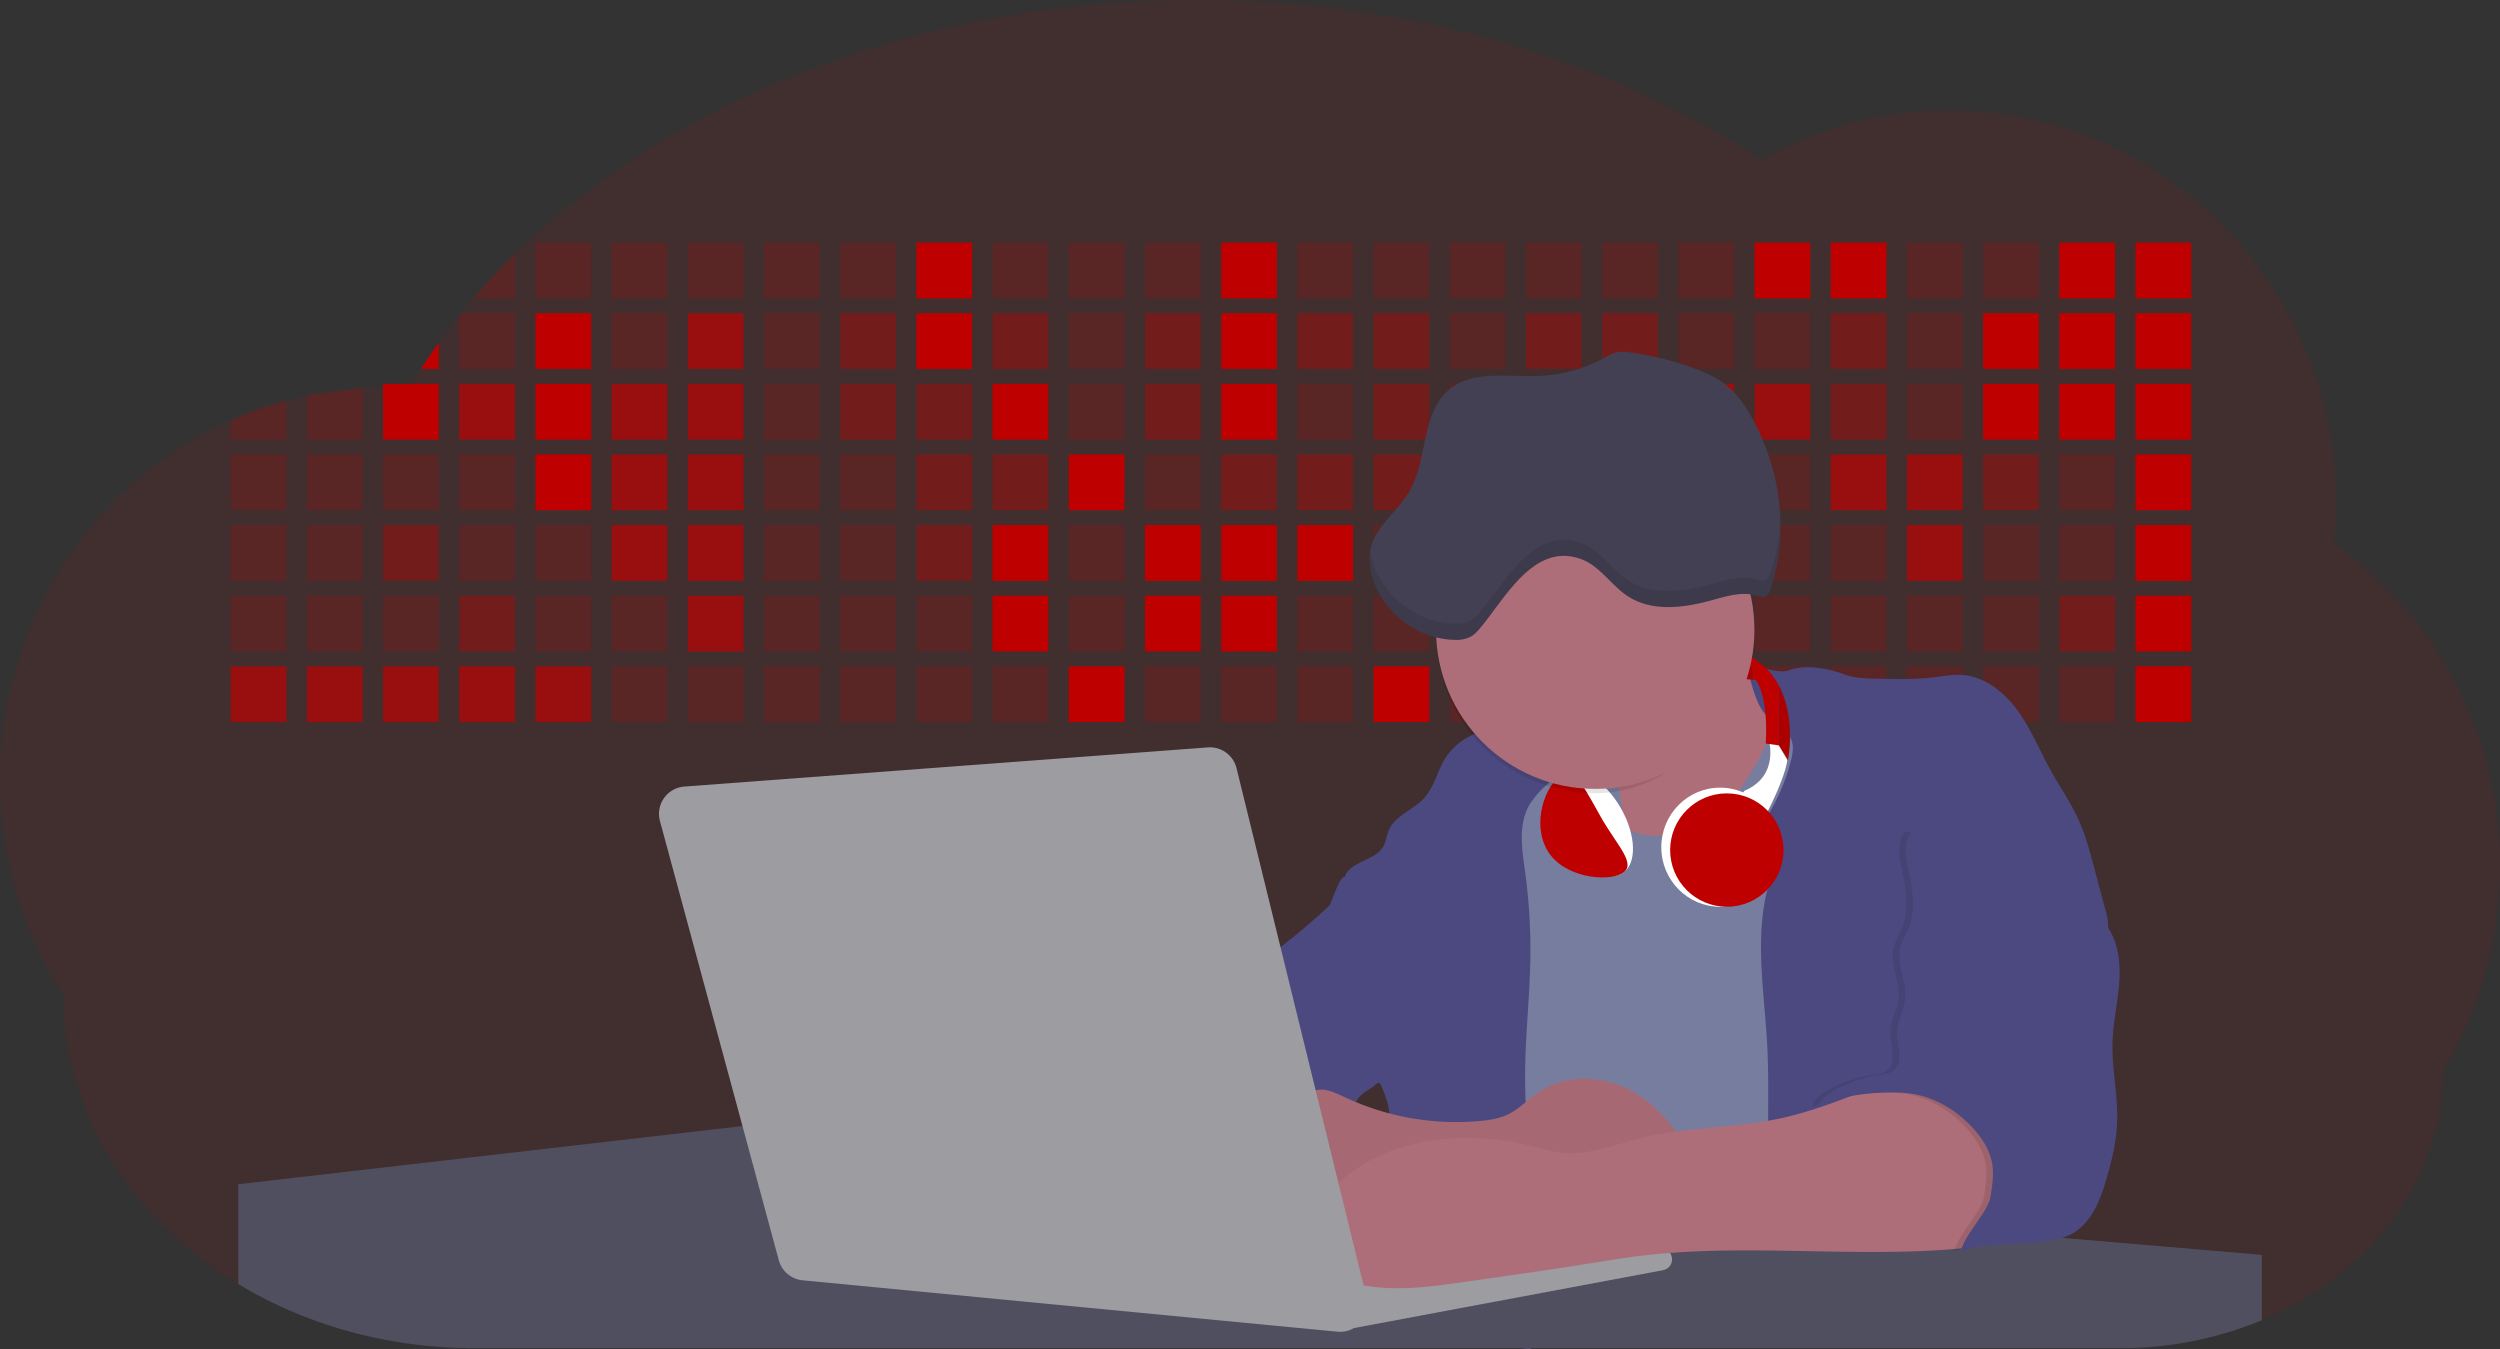 <svg id="aa7bae02-e79e-4d6b-a496-aba15f39787c" data-name="Layer 1" xmlns="http://www.w3.org/2000/svg" width="1144" height="617.32" viewBox="0 0 1144 617.32"><rect x="0" y="0" width="1144" height="617.32" fill="#333333" stroke="none"/><title>developer activity</title><path d="M1172,537.57a181.92,181.92,0,0,1-6.85,49.6,180.06,180.06,0,0,1-19.27,44.28c0,50.1-33.82,93.4-82.91,114a167.3,167.3,0,0,1-64.73,12.8H245.17c-40.25,0-77.55-10.86-108.14-29.36A185.76,185.76,0,0,1,112.2,711c-34-29.22-55.08-69.6-55.08-114.2A180.5,180.5,0,0,1,28,498.08c0-73.36,43.39-136.44,105.55-164.29a174.52,174.52,0,0,1,25.51-9.12q4.63-1.26,9.36-2.26a175.39,175.39,0,0,1,25.51-3.5q4.65-.29,9.35-.33H205c3.46,0,6.89.12,10.3.32l1.12-1.9q2.06-3.44,4.22-6.81,3.9-6.14,8.18-12.1,4.48-6.29,9.35-12.38l.83-1q2.76-3.44,5.64-6.8,9-10.49,19-20.35c72.11-70.68,185.08-116.18,312.08-116.18,98.82,0,189.15,27.55,258.34,73.07A174.18,174.18,0,0,1,920,191.86c97.74,0,177,80.37,177,179.51a184.9,184.9,0,0,1-1,18.78A180,180,0,0,1,1172,537.57Z" transform="translate(-28 -141.34)" fill="#bf0000" opacity="0.1"/><path d="M263.66,257.52v20.35h-19Q253.59,267.39,263.66,257.52Z" transform="translate(-28 -141.34)" fill="#bf0000" opacity="0.2"/><rect x="245.02" y="111.02" width="25.51" height="25.51" fill="#bf0000" opacity="0.2"/><rect x="279.88" y="111.02" width="25.51" height="25.51" fill="#bf0000" opacity="0.2"/><rect x="314.75" y="111.02" width="25.51" height="25.51" fill="#bf0000" opacity="0.2"/><rect x="349.61" y="111.02" width="25.51" height="25.51" fill="#bf0000" opacity="0.2"/><rect x="384.48" y="111.02" width="25.51" height="25.51" fill="#bf0000" opacity="0.2"/><rect x="419.35" y="111.02" width="25.51" height="25.51" fill="#bf0000"/><rect x="454.21" y="111.02" width="25.51" height="25.51" fill="#bf0000" opacity="0.2"/><rect x="489.08" y="111.02" width="25.51" height="25.51" fill="#bf0000" opacity="0.2"/><rect x="523.94" y="111.02" width="25.51" height="25.51" fill="#bf0000" opacity="0.2"/><rect x="558.81" y="111.02" width="25.51" height="25.51" fill="#bf0000"/><rect x="593.68" y="111.02" width="25.51" height="25.51" fill="#bf0000" opacity="0.2"/><rect x="628.54" y="111.02" width="25.51" height="25.51" fill="#bf0000" opacity="0.2"/><rect x="663.41" y="111.02" width="25.51" height="25.51" fill="#bf0000" opacity="0.2"/><rect x="698.28" y="111.02" width="25.51" height="25.51" fill="#bf0000" opacity="0.2"/><rect x="733.14" y="111.02" width="25.51" height="25.51" fill="#bf0000" opacity="0.2"/><rect x="768.01" y="111.02" width="25.51" height="25.51" fill="#bf0000" opacity="0.2"/><rect x="802.87" y="111.02" width="25.51" height="25.51" fill="#bf0000"/><rect x="837.74" y="111.02" width="25.51" height="25.51" fill="#bf0000"/><rect x="872.61" y="111.02" width="25.51" height="25.51" fill="#bf0000" opacity="0.2"/><rect x="907.47" y="111.02" width="25.51" height="25.51" fill="#bf0000" opacity="0.2"/><rect x="942.34" y="111.02" width="25.51" height="25.51" fill="#bf0000"/><rect x="977.2" y="111.02" width="25.51" height="25.51" fill="#bf0000"/><path d="M228.8,298.08v12.1h-8.18Q224.52,304,228.8,298.08Z" transform="translate(-28 -141.34)" fill="#bf0000"/><rect x="210.15" y="143.33" width="25.51" height="25.51" fill="#bf0000" opacity="0.2"/><rect x="245.02" y="143.33" width="25.51" height="25.51" fill="#bf0000"/><rect x="279.88" y="143.33" width="25.51" height="25.51" fill="#bf0000" opacity="0.2"/><rect x="314.75" y="143.33" width="25.51" height="25.51" fill="#bf0000" opacity="0.7"/><rect x="349.61" y="143.33" width="25.51" height="25.51" fill="#bf0000" opacity="0.2"/><rect x="384.48" y="143.33" width="25.51" height="25.51" fill="#bf0000" opacity="0.4"/><rect x="419.35" y="143.33" width="25.51" height="25.51" fill="#bf0000"/><rect x="454.21" y="143.33" width="25.51" height="25.51" fill="#bf0000" opacity="0.4"/><rect x="489.08" y="143.33" width="25.51" height="25.51" fill="#bf0000" opacity="0.2"/><rect x="523.94" y="143.33" width="25.51" height="25.51" fill="#bf0000" opacity="0.4"/><rect x="558.81" y="143.33" width="25.51" height="25.51" fill="#bf0000"/><rect x="593.68" y="143.33" width="25.51" height="25.51" fill="#bf0000" opacity="0.4"/><rect x="628.54" y="143.33" width="25.51" height="25.51" fill="#bf0000" opacity="0.4"/><rect x="663.41" y="143.33" width="25.51" height="25.51" fill="#bf0000" opacity="0.2"/><rect x="698.28" y="143.33" width="25.51" height="25.51" fill="#bf0000" opacity="0.4"/><rect x="733.14" y="143.33" width="25.51" height="25.51" fill="#bf0000" opacity="0.4"/><rect x="768.01" y="143.33" width="25.51" height="25.51" fill="#bf0000" opacity="0.2"/><rect x="802.87" y="143.33" width="25.51" height="25.51" fill="#bf0000" opacity="0.2"/><rect x="837.74" y="143.33" width="25.51" height="25.51" fill="#bf0000" opacity="0.4"/><rect x="872.61" y="143.33" width="25.51" height="25.51" fill="#bf0000" opacity="0.2"/><rect x="907.47" y="143.33" width="25.51" height="25.51" fill="#bf0000"/><rect x="942.34" y="143.33" width="25.51" height="25.51" fill="#bf0000"/><rect x="977.2" y="143.33" width="25.51" height="25.51" fill="#bf0000"/><path d="M159.06,324.67V342.5H133.55v-8.71A174.52,174.52,0,0,1,159.06,324.67Z" transform="translate(-28 -141.34)" fill="#bf0000" opacity="0.2"/><polygon points="165.93 177.57 165.93 201.16 140.42 201.16 140.42 181.07 165.93 177.57" fill="#bf0000" opacity="0.2"/><rect x="175.28" y="175.65" width="25.51" height="25.51" fill="#bf0000"/><rect x="210.15" y="175.65" width="25.51" height="25.51" fill="#bf0000" opacity="0.7"/><rect x="245.02" y="175.65" width="25.51" height="25.51" fill="#bf0000"/><rect x="279.88" y="175.65" width="25.51" height="25.51" fill="#bf0000" opacity="0.7"/><rect x="314.75" y="175.65" width="25.51" height="25.51" fill="#bf0000" opacity="0.7"/><rect x="349.61" y="175.65" width="25.51" height="25.51" fill="#bf0000" opacity="0.2"/><rect x="384.48" y="175.65" width="25.51" height="25.51" fill="#bf0000" opacity="0.4"/><rect x="419.35" y="175.65" width="25.51" height="25.51" fill="#bf0000" opacity="0.4"/><rect x="454.21" y="175.65" width="25.51" height="25.51" fill="#bf0000"/><rect x="489.08" y="175.65" width="25.51" height="25.51" fill="#bf0000" opacity="0.2"/><rect x="523.94" y="175.65" width="25.51" height="25.51" fill="#bf0000" opacity="0.4"/><rect x="558.81" y="175.65" width="25.51" height="25.51" fill="#bf0000"/><rect x="593.68" y="175.65" width="25.51" height="25.51" fill="#bf0000" opacity="0.2"/><rect x="628.54" y="175.65" width="25.51" height="25.51" fill="#bf0000" opacity="0.4"/><rect x="663.41" y="175.65" width="25.51" height="25.51" fill="#bf0000" opacity="0.2"/><rect x="698.28" y="175.65" width="25.51" height="25.51" fill="#bf0000"/><rect x="733.14" y="175.65" width="25.51" height="25.51" fill="#bf0000" opacity="0.2"/><rect x="768.01" y="175.65" width="25.51" height="25.51" fill="#bf0000" opacity="0.7"/><rect x="802.87" y="175.65" width="25.51" height="25.51" fill="#bf0000" opacity="0.7"/><rect x="837.74" y="175.65" width="25.51" height="25.51" fill="#bf0000" opacity="0.4"/><rect x="872.61" y="175.65" width="25.51" height="25.51" fill="#bf0000" opacity="0.2"/><rect x="907.47" y="175.65" width="25.51" height="25.51" fill="#bf0000"/><rect x="942.34" y="175.65" width="25.51" height="25.51" fill="#bf0000"/><rect x="977.2" y="175.65" width="25.51" height="25.51" fill="#bf0000"/><rect x="105.55" y="207.96" width="25.51" height="25.51" fill="#bf0000" opacity="0.2"/><rect x="140.42" y="207.96" width="25.51" height="25.51" fill="#bf0000" opacity="0.2"/><rect x="175.28" y="207.96" width="25.51" height="25.51" fill="#bf0000" opacity="0.2"/><rect x="210.15" y="207.96" width="25.51" height="25.51" fill="#bf0000" opacity="0.2"/><rect x="245.02" y="207.96" width="25.51" height="25.51" fill="#bf0000"/><rect x="279.88" y="207.96" width="25.51" height="25.51" fill="#bf0000" opacity="0.7"/><rect x="314.75" y="207.96" width="25.51" height="25.51" fill="#bf0000" opacity="0.7"/><rect x="349.61" y="207.96" width="25.51" height="25.51" fill="#bf0000" opacity="0.2"/><rect x="384.48" y="207.96" width="25.51" height="25.51" fill="#bf0000" opacity="0.2"/><rect x="419.35" y="207.96" width="25.51" height="25.51" fill="#bf0000" opacity="0.4"/><rect x="454.21" y="207.96" width="25.51" height="25.51" fill="#bf0000" opacity="0.4"/><rect x="489.08" y="207.96" width="25.51" height="25.51" fill="#bf0000"/><rect x="523.94" y="207.96" width="25.51" height="25.51" fill="#bf0000" opacity="0.2"/><rect x="558.81" y="207.96" width="25.51" height="25.51" fill="#bf0000" opacity="0.4"/><rect x="593.68" y="207.96" width="25.51" height="25.51" fill="#bf0000" opacity="0.4"/><rect x="628.54" y="207.96" width="25.51" height="25.51" fill="#bf0000" opacity="0.4"/><rect x="663.41" y="207.96" width="25.51" height="25.51" fill="#bf0000" opacity="0.4"/><rect x="698.28" y="207.96" width="25.51" height="25.51" fill="#bf0000" opacity="0.2"/><rect x="733.14" y="207.96" width="25.51" height="25.51" fill="#bf0000" opacity="0.2"/><rect x="768.01" y="207.96" width="25.51" height="25.51" fill="#bf0000" opacity="0.2"/><rect x="802.87" y="207.96" width="25.51" height="25.51" fill="#bf0000" opacity="0.2"/><rect x="837.74" y="207.96" width="25.51" height="25.51" fill="#bf0000" opacity="0.7"/><rect x="872.61" y="207.96" width="25.51" height="25.51" fill="#bf0000" opacity="0.7"/><rect x="907.47" y="207.96" width="25.51" height="25.51" fill="#bf0000" opacity="0.4"/><rect x="942.34" y="207.96" width="25.51" height="25.51" fill="#bf0000" opacity="0.2"/><rect x="977.2" y="207.96" width="25.51" height="25.51" fill="#bf0000"/><rect x="105.55" y="240.28" width="25.51" height="25.51" fill="#bf0000" opacity="0.2"/><rect x="140.42" y="240.28" width="25.51" height="25.51" fill="#bf0000" opacity="0.2"/><rect x="175.28" y="240.28" width="25.51" height="25.51" fill="#bf0000" opacity="0.4"/><rect x="210.15" y="240.28" width="25.51" height="25.51" fill="#bf0000" opacity="0.2"/><rect x="245.02" y="240.28" width="25.51" height="25.51" fill="#bf0000" opacity="0.2"/><rect x="279.88" y="240.28" width="25.51" height="25.51" fill="#bf0000" opacity="0.7"/><rect x="314.75" y="240.28" width="25.51" height="25.51" fill="#bf0000" opacity="0.7"/><rect x="349.61" y="240.28" width="25.51" height="25.51" fill="#bf0000" opacity="0.2"/><rect x="384.48" y="240.28" width="25.51" height="25.51" fill="#bf0000" opacity="0.2"/><rect x="419.35" y="240.28" width="25.51" height="25.51" fill="#bf0000" opacity="0.4"/><rect x="454.21" y="240.28" width="25.51" height="25.51" fill="#bf0000"/><rect x="489.08" y="240.28" width="25.51" height="25.51" fill="#bf0000" opacity="0.2"/><rect x="523.94" y="240.28" width="25.51" height="25.51" fill="#bf0000"/><rect x="558.81" y="240.28" width="25.51" height="25.51" fill="#bf0000"/><rect x="593.68" y="240.28" width="25.51" height="25.51" fill="#bf0000"/><rect x="628.54" y="240.28" width="25.51" height="25.51" fill="#bf0000" opacity="0.2"/><rect x="663.41" y="240.28" width="25.51" height="25.51" fill="#bf0000"/><rect x="698.28" y="240.28" width="25.51" height="25.51" fill="#bf0000" opacity="0.2"/><rect x="733.14" y="240.28" width="25.51" height="25.51" fill="#bf0000" opacity="0.2"/><rect x="768.01" y="240.28" width="25.51" height="25.51" fill="#bf0000" opacity="0.2"/><rect x="802.87" y="240.28" width="25.51" height="25.51" fill="#bf0000" opacity="0.2"/><rect x="837.74" y="240.28" width="25.51" height="25.51" fill="#bf0000" opacity="0.2"/><rect x="872.61" y="240.28" width="25.51" height="25.51" fill="#bf0000" opacity="0.7"/><rect x="907.47" y="240.28" width="25.51" height="25.51" fill="#bf0000" opacity="0.2"/><rect x="942.34" y="240.28" width="25.51" height="25.51" fill="#bf0000" opacity="0.2"/><rect x="977.2" y="240.28" width="25.51" height="25.51" fill="#bf0000"/><rect x="105.55" y="272.59" width="25.51" height="25.51" fill="#bf0000" opacity="0.2"/><rect x="140.42" y="272.59" width="25.51" height="25.51" fill="#bf0000" opacity="0.2"/><rect x="175.28" y="272.59" width="25.51" height="25.51" fill="#bf0000" opacity="0.2"/><rect x="210.15" y="272.59" width="25.51" height="25.51" fill="#bf0000" opacity="0.4"/><rect x="245.02" y="272.59" width="25.51" height="25.51" fill="#bf0000" opacity="0.2"/><rect x="279.88" y="272.59" width="25.51" height="25.51" fill="#bf0000" opacity="0.2"/><rect x="314.75" y="272.59" width="25.51" height="25.51" fill="#bf0000" opacity="0.7"/><rect x="349.61" y="272.59" width="25.51" height="25.51" fill="#bf0000" opacity="0.2"/><rect x="384.48" y="272.59" width="25.51" height="25.51" fill="#bf0000" opacity="0.2"/><rect x="419.35" y="272.59" width="25.51" height="25.51" fill="#bf0000" opacity="0.2"/><rect x="454.21" y="272.59" width="25.51" height="25.51" fill="#bf0000"/><rect x="489.08" y="272.59" width="25.51" height="25.51" fill="#bf0000" opacity="0.2"/><rect x="523.94" y="272.59" width="25.51" height="25.51" fill="#bf0000"/><rect x="558.81" y="272.59" width="25.51" height="25.51" fill="#bf0000"/><rect x="593.68" y="272.59" width="25.51" height="25.51" fill="#bf0000" opacity="0.2"/><rect x="628.54" y="272.59" width="25.51" height="25.51" fill="#bf0000" opacity="0.2"/><rect x="663.41" y="272.59" width="25.51" height="25.51" fill="#bf0000" opacity="0.2"/><rect x="698.28" y="272.59" width="25.51" height="25.51" fill="#bf0000" opacity="0.2"/><rect x="733.14" y="272.59" width="25.51" height="25.51" fill="#bf0000" opacity="0.2"/><rect x="768.01" y="272.59" width="25.51" height="25.51" fill="#bf0000" opacity="0.2"/><rect x="802.87" y="272.59" width="25.51" height="25.51" fill="#bf0000" opacity="0.2"/><rect x="837.74" y="272.59" width="25.51" height="25.51" fill="#bf0000" opacity="0.2"/><rect x="872.61" y="272.59" width="25.51" height="25.51" fill="#bf0000" opacity="0.2"/><rect x="907.47" y="272.59" width="25.51" height="25.51" fill="#bf0000" opacity="0.2"/><rect x="942.34" y="272.59" width="25.51" height="25.51" fill="#bf0000" opacity="0.4"/><rect x="977.2" y="272.59" width="25.51" height="25.51" fill="#bf0000"/><rect x="105.55" y="304.91" width="25.51" height="25.51" fill="#bf0000" opacity="0.7"/><rect x="140.42" y="304.91" width="25.51" height="25.51" fill="#bf0000" opacity="0.7"/><rect x="175.28" y="304.91" width="25.51" height="25.51" fill="#bf0000" opacity="0.7"/><rect x="210.15" y="304.91" width="25.51" height="25.51" fill="#bf0000" opacity="0.7"/><rect x="245.02" y="304.91" width="25.51" height="25.51" fill="#bf0000" opacity="0.7"/><rect x="279.88" y="304.91" width="25.51" height="25.51" fill="#bf0000" opacity="0.2"/><rect x="314.75" y="304.91" width="25.51" height="25.51" fill="#bf0000" opacity="0.2"/><rect x="349.61" y="304.91" width="25.51" height="25.51" fill="#bf0000" opacity="0.2"/><rect x="384.48" y="304.91" width="25.51" height="25.51" fill="#bf0000" opacity="0.2"/><rect x="419.35" y="304.91" width="25.51" height="25.51" fill="#bf0000" opacity="0.2"/><rect x="454.21" y="304.91" width="25.51" height="25.51" fill="#bf0000" opacity="0.2"/><rect x="489.08" y="304.91" width="25.51" height="25.51" fill="#bf0000"/><rect x="523.94" y="304.91" width="25.51" height="25.51" fill="#bf0000" opacity="0.2"/><rect x="558.81" y="304.91" width="25.51" height="25.51" fill="#bf0000" opacity="0.2"/><rect x="593.68" y="304.91" width="25.51" height="25.51" fill="#bf0000" opacity="0.2"/><rect x="628.54" y="304.91" width="25.51" height="25.51" fill="#bf0000"/><rect x="663.41" y="304.91" width="25.51" height="25.51" fill="#bf0000" opacity="0.2"/><rect x="698.28" y="304.91" width="25.51" height="25.51" fill="#bf0000" opacity="0.2"/><rect x="733.14" y="304.91" width="25.51" height="25.51" fill="#bf0000" opacity="0.2"/><rect x="768.01" y="304.91" width="25.51" height="25.51" fill="#bf0000" opacity="0.2"/><rect x="802.87" y="304.91" width="25.51" height="25.51" fill="#bf0000" opacity="0.2"/><rect x="837.74" y="304.91" width="25.51" height="25.51" fill="#bf0000" opacity="0.2"/><rect x="872.61" y="304.91" width="25.51" height="25.51" fill="#bf0000" opacity="0.2"/><rect x="907.47" y="304.91" width="25.51" height="25.51" fill="#bf0000" opacity="0.2"/><rect x="942.34" y="304.91" width="25.51" height="25.51" fill="#bf0000" opacity="0.2"/><rect x="977.2" y="304.91" width="25.51" height="25.51" fill="#bf0000"/><circle cx="734.52" cy="363.89" r="34.87" fill="#767d9f"/><path d="M760.71,460.87q5.22,22.78,8.86,45.9c.73,4.58,1.38,9.41-.28,13.74-1.39,3.61-4.22,6.43-6.44,9.59s-3.9,7.21-2.55,10.83,5.29,5.6,9.05,6.62c10.76,2.9,22.23.79,32.94-2.35a53.29,53.29,0,0,0,13.81-5.72c4.54-2.88,8.26-6.88,11.68-11,15.61-18.93,25.83-41.65,35.45-64.23a39.12,39.12,0,0,1-33.11-13.34c-3.94-4.63-6.83-11.08-4.61-16.74-6.51,3.57-14.24,3.81-21.25,6.25a75.49,75.49,0,0,0-12.5,6.15q-7.18,4.15-14.28,8.46C772.07,458.29,767,461.19,760.71,460.87Z" transform="translate(-28 -141.34)" fill="#ae6e79"/><path d="M833.64,487.05c-6.11,11.89-14.06,23.32-25.41,30.4s-26.63,9-38,2c-5.6-3.42-9.84-8.62-14.73-13s-11-8.13-17.57-7.56c-7.24.63-12.91,6.28-17.76,11.69-7.36,8.22-14.47,16.79-19.68,26.52-10,18.7-12.37,40.56-11.93,61.76s3.51,42.29,3.58,63.49c.1,26.08-4.32,51.95-8.79,77.64,41.1-5.06,82.25,6,123.44,10.19,26.36,2.71,52.92,2.65,79.42,2.58,4.66,0,9.62-.12,13.5-2.7a18.2,18.2,0,0,0,5.59-6.64c3.66-6.75,5.13-14.45,6.15-22.06,2.59-19.22,2.67-38.68,2.74-58.08.18-47,.35-94.17-5.62-140.8-1.47-11.47-3.35-23-7.75-33.73s-11.58-20.6-21.62-26.35c-6.45-3.7-21.4-10.14-29-6.41C841.67,460.15,837.73,479.09,833.64,487.05Z" transform="translate(-28 -141.34)" fill="#767d9f"/><path d="M836.68,619.77c-1.55-29-7.86-59.95,5.57-85.69,3.3-6.32-8.54-14.21-4.88-20.33a92.08,92.08,0,0,0,10.06-23.93c.76-2.89,1.37-5.95.65-8.85-1.33-5.29-6.56-8.44-11-11.66-4.9-3.56-7.42-14.41-9-20.28s12.57,1.2,18.26-.89c7.9-2.89,17.94-1.07,25.82,1.86,4.4,1.62,9.18,1.76,13.87,1.88,9.11.24,18.25.47,27.29-.65,4.06-.51,8.13-1.28,12.21-1.05,10.41.59,19.46,7.71,25.62,16.13s10.08,18.23,15.13,27.35c4.21,7.6,9.23,14.78,12.82,22.69,3.18,7,5.19,14.52,7.18,22l5.13,19.19a25.58,25.58,0,0,1,1.26,8.51c-.26,3.07-1.62,5.93-3,8.66A164.12,164.12,0,0,1,971,603.2c-10.79,13.23-23.89,25.16-30.3,41-2.5,6.17-3.89,12.73-5.16,19.27a707.94,707.94,0,0,0-10.9,79.15,174.2,174.2,0,0,0-36.52-12.21,177.61,177.61,0,0,0-19-3c-5.59-.58-12.8.52-18.12-1-8.9-2.53-9.88-17.58-11.23-25.46-2.16-12.55-2.59-25.32-2.67-38C837,648.53,837.45,634.14,836.68,619.77Z" transform="translate(-28 -141.34)" fill="#4c4981"/><path d="M641.23,565.54c4.21,24,8.85,48.07,18,70.62-.23.22-.46.42-.69.62-.81.69-1.65,1.34-2.53,2-2.05,1.44-4.3,2.66-6,4.54a8,8,0,0,0-1.5,2.45,5.48,5.48,0,0,0,0,4.47c-4.77,2.11-10.31,1.46-15.66,1.26-4.61-.17-9.08,0-12.78,2.53-5.14,3.54-6.69,10.34-7.52,16.52q-.46,3.38-.79,6.77-.32,3.15-.52,6.32a188.61,188.61,0,0,0-.19,21q.08,1.92.21,3.84c-16.34-.39-31.23-8.91-45.32-17.19-3.22-1.89-6.54-3.88-8.63-7A15.8,15.8,0,0,1,555,674c0-.51.09-1,.16-1.52a41.58,41.58,0,0,1,2.29-8.68,107.2,107.2,0,0,1,19.19-32.65c3.58-4.18,7.61-8.27,9.28-13.52.73-2.29,1-4.72,1.74-7,3.32-9.88,15.3-14.55,19.4-24.14,1-2.29,1.46-4.8,2.7-7a17.63,17.63,0,0,1,4.25-4.75c.73-.61,1.49-1.2,2.24-1.79q10.54-8.26,20.31-17.45,1.82-1.71,3.6-3.46A59.48,59.48,0,0,0,641.23,565.54Z" transform="translate(-28 -141.34)" fill="#4c4981"/><path d="M742,494.56c-1.44,1.52-3,2.95-4.53,4.37l-.41.37-1.62,1.5a39,39,0,0,0-7.55,8.79l-.17.28c-5.1,9.13-3.21,20.37-1.79,30.74a261.55,261.55,0,0,1,2.37,39c-.26,18-2.38,35.88-2.42,53.86,0,4.08.09,8.15.27,12.23.29,6.63.79,13.25,1.39,19.87.65,7.26,1.43,14.51,2.16,21.76.58,5.61,1.13,11.21,1.59,16.81.23,2.9.45,5.79.63,8.69.21,3.4.38,6.81.48,10.21h0c.07,2.16.11,4.31.11,6.47,0,1.23,0,2.45,0,3.67q0,3.51-.19,7-.2,4.49-.61,9c-.31,3.27-.86,6.84-3.16,9.14-.14.14-.29.27-.44.4l-3.24-.4a332.72,332.72,0,0,0-67.3-1.2c.49-3.38.94-6.75,1.38-10.14.2-1.6.4-3.21.59-4.82q.33-2.76.63-5.52c.23-2,.44-4,.64-6q.78-7.73,1.37-15.47.87-11.29,1.32-22.62.22-5.41.34-10.83.17-6.72.16-13.45,0-6.54-.11-13.1c0-1.44-.06-2.88-.18-4.31a27.35,27.35,0,0,0-.53-3.83,49.87,49.87,0,0,0-3-8.48c-.22-.52-.43-1-.64-1.55-.12-.27-.23-.55-.34-.82,5.76-5.13,9.86-12,13.8-18.76,6.39-10.89,12.93-22.26,14-34.84s-5.18-26.71-17.2-30.55c-3.27-1-6.73-1.28-10.1-1.87-3.18-.56-9.81-1.83-13.49-4.11q-3,3.08-6,6.05a22.15,22.15,0,0,1,2.17-8.71l1.42.07a2.71,2.71,0,0,1-.16-1c0-1.07.74-2.28,2.32-3.62,4.71-4,12.12-4.89,15.09-10.3,1.24-2.25,1.45-4.93,2.45-7.29,2.87-6.73,11.11-9.21,16.07-14.59s6.2-13,10.21-19a28.62,28.62,0,0,1,12-10c.4-.19.81-.38,1.22-.55,8.3-3.55,18.16-4.36,26.76-4.34,3.34,0,12,.1,16.24,1.79a5.32,5.32,0,0,1,1.85,1.13C752.37,480.61,745.34,491,742,494.56Z" transform="translate(-28 -141.34)" fill="#4c4981"/><path d="M642.72,542.69a60.88,60.88,0,0,1,46.74,4.87c7.2,4,13.66,9.58,17.62,16.78,5.95,10.8,5.69,23.82,5.27,36.15-.21,6.17-.48,12.56-3.2,18.1C706,625,700.06,629.4,694,633a42.24,42.24,0,0,1-12.32,5.33c-6.72,1.46-13.7.22-20.47-1-7.36-1.36-15.26-3-20.37-8.48-3-3.18-4.64-7.31-6.26-11.35q-3.49-8.75-7-17.48c-4.05-10.11-5.42-18.52-.07-28.37,2.43-4.49,5.4-8.69,7.8-13.21C636.51,556.14,640.81,543.28,642.72,542.69Z" transform="translate(-28 -141.34)" fill="#4c4981"/><path d="M1063,715.56v29.9a167.3,167.3,0,0,1-64.73,12.8H728.58c-.14.14-.29.27-.44.4l-3.24-.4H245.17c-40.25,0-77.55-10.86-108.14-29.36V683.25l230.72-26.63.18,0L502.29,668l34.77,3,18.06,1.53,37.38,3.17,19.23,1.63,28,2.38,3.94.33,20.18,1.71L691.23,684l38.5,3.26,64.18,5.45,45.15,3.83,74.14,6.29,14.1,1.19,1.52.13,1.32.11,18.62,1.58,20.44,1.74,2.37.2Z" transform="translate(-28 -141.34)" fill="#504f60"/><polygon points="764 573.12 474.86 523.77 463.65 580.46 596.19 596.33 637 601.44 749.26 579.33 764 573.12" fill="#9c9ca1"/><path d="M642.33,739.94l144.86-27.23a5,5,0,0,1,5.94,4.93h0a5,5,0,0,1-4.09,4.93L647.57,749.06Z" transform="translate(-28 -141.34)" fill="#9c9ca1"/><path d="M705.17,654.31c4.51-.42,9.08-1.13,13.14-3.13,5-2.49,8.89-6.78,13.52-9.94,10.18-7,23.8-7.94,35.47-3.92s21.41,12.63,28.23,22.91c4.53,6.85,7.93,15.59,4.73,23.15a30.51,30.51,0,0,1-4.12,6.44l-8.34,10.9a29,29,0,0,1-5.66,6.09c-3.12,2.27-7,3.2-10.82,3.76-10.15,1.48-20.48.64-30.71,1.32-17.57,1.17-34.73,6.83-52.34,6.64-10.12-.11-20.11-2.15-30-4.19l-43.77-9c-7.62-1.56-16.23-3.84-19.82-10.75-1.61-3.11-1.91-6.71-2.1-10.21-.52-9.64,0-20.36,6.68-27.31,6.28-6.52,16.21-8.58,23.71-13.4,9.18-5.91,12.21-4,21.89.44A120,120,0,0,0,705.17,654.31Z" transform="translate(-28 -141.34)" fill="#ae6e79"/><path d="M705.17,654.31c4.51-.42,9.08-1.13,13.14-3.13,5-2.49,8.89-6.78,13.52-9.94,10.18-7,23.8-7.94,35.47-3.92s21.41,12.63,28.23,22.91c4.53,6.85,7.93,15.59,4.73,23.15a30.51,30.51,0,0,1-4.12,6.44l-8.34,10.9a29,29,0,0,1-5.66,6.09c-3.12,2.27-7,3.2-10.82,3.76-10.15,1.48-20.48.64-30.71,1.32-17.57,1.17-34.73,6.83-52.34,6.64-10.12-.11-20.11-2.15-30-4.19l-43.77-9c-7.62-1.56-16.23-3.84-19.82-10.75-1.61-3.11-1.91-6.71-2.1-10.21-.52-9.64,0-20.36,6.68-27.31,6.28-6.52,16.21-8.58,23.71-13.4,9.18-5.91,12.21-4,21.89.44A120,120,0,0,0,705.17,654.31Z" transform="translate(-28 -141.34)" opacity="0.05"/><path d="M880.94,640.6c-12.28,4.75-24.63,9.52-37.49,12.35-21.56,4.75-44.12,4-65.51,9.43-11.3,2.88-22.53,7.52-34.14,6.58-5.19-.42-10.2-2-15.25-3.2-28.37-7-60.62-4.73-83.66,13.27-7.88,6.15-14.33,13.82-20.18,22a14.7,14.7,0,0,0,5.91,21.88A86.62,86.62,0,0,0,659,730.48c13.13,1.16,26.32-.7,39.38-2.56,19.38-2.75,38.77-5.51,58.1-8.6,6.94-1.11,13.88-2.26,20.86-3.14,50.23-6.35,101.37,1.37,151.73-3.93,5.09-.54,10.27-1.24,14.9-3.41,11.72-5.5,17.52-20,15.1-32.74s-11.76-23.33-23-29.83c-9.42-5.47-19.58-7.68-30.07-10C896.26,634,890.32,637,880.94,640.6Z" transform="translate(-28 -141.34)" fill="#ae6e79"/><path d="M988.67,564.44c5.54,7.26,6.72,17,6.12,26.09s-2.76,18.08-3.08,27.21c-.44,12.52,2.58,25,2.07,37.48-.36,8.73-2.43,17.29-4.88,25.67-2.89,9.89-7.07,20.52-16.2,25.27-12.12,6.31-37.54,2.76-50.29,7.7,1.16-7.23,12.28-17.7,13.44-24.93.8-5,1.61-10.14.75-15.15-1.1-6.39-4.85-12.06-9.3-16.78-7.08-7.51-16.32-13.16-26.47-15s-35-.33-43.12,6.08c-1-6.62,17.6-13,24.14-14.43,3.26-.73,7-.32,9.61-2.39,5-3.92,1.37-11.73,1.61-18,.19-5,3.11-9.58,3.7-14.58,1-8-4.22-16.15-2.17-24,.76-2.9,2.45-5.45,3.62-8.21,3.56-8.45,2-18.09.1-27.07-1.18-5.64-2.33-12,.81-16.81,2.91-4.49,11.17,11.5,16.46,10.76,17.47-2.45,33.28-15.4,47.39-4.8,7.19,5.4,8.13,11,11,18.71C976.77,554.6,984,558.36,988.67,564.44Z" transform="translate(-28 -141.34)" opacity="0.1"/><path d="M991.67,564.44c5.54,7.26,6.72,17,6.12,26.09s-2.76,18.08-3.08,27.21c-.44,12.52,2.58,25,2.07,37.48-.36,8.73-2.43,17.29-4.88,25.67-2.89,9.89-7.07,20.52-16.2,25.27-12.12,6.31-37.54,2.76-50.29,7.7,1.16-7.23,12.28-17.7,13.44-24.93.8-5,1.61-10.14.75-15.15-1.1-6.39-4.85-12.06-9.3-16.78-7.08-7.51-16.32-13.16-26.47-15s-35-.33-43.12,6.08c-1-6.62,17.6-13,24.14-14.43,3.26-.73,7-.32,9.61-2.39,5-3.92,1.37-11.73,1.61-18,.19-5,3.11-9.58,3.7-14.58,1-8-4.22-16.15-2.17-24,.76-2.9,2.45-5.45,3.62-8.21,3.56-8.45,2-18.09.1-27.07-1.18-5.64-2.33-12,.81-16.81,2.91-4.49,8.6-6.19,13.89-6.94a68.42,68.42,0,0,1,50,12.9c7.19,5.4,8.13,11,11,18.71C979.77,554.6,987,558.36,991.67,564.44Z" transform="translate(-28 -141.34)" fill="#4c4981"/><path d="M330,517.06,384.37,718a12.55,12.55,0,0,0,10.91,9.21L640,750.72a12.54,12.54,0,0,0,13.38-15.48L593.84,492.86a12.54,12.54,0,0,0-13.12-9.51L341.13,501.27A12.54,12.54,0,0,0,330,517.06Z" transform="translate(-28 -141.34)" fill="#9c9ca1"/><ellipse cx="787.11" cy="387.68" rx="26.9" ry="27.25" fill="#fff"/><path d="M837.2,479.31s5.67,16.86-11.06,23.95L824,507l10.48,10.34S847.4,493.77,846,485.4C846,485.4,844,476.9,837.2,479.31Z" transform="translate(-28 -141.34)" fill="#fff"/><circle cx="790.2" cy="388.99" r="25.94" fill="#bf0000"/><path d="M846.13,489.23l-4.12-6.8-6-.85c1.28-22.39-4.53-29.06-4.53-29.06l-1.35-.13-5.88-.57-11.06-11.48v-3.26c15.54,1.85,24.13,9.23,28.77,17.88C850.16,470.14,846.13,489.23,846.13,489.23Z" transform="translate(-28 -141.34)" fill="#bf0000"/><path d="M830.18,448.27v4.12l-5.88-.57-11.06-11.48S830.35,444.17,830.18,448.27Z" transform="translate(-28 -141.34)" stroke="#4c4981" stroke-miterlimit="10" opacity="0.1"/><path d="M846.13,489.23l-4.12-6.8V455C850.16,470.14,846.13,489.23,846.13,489.23Z" transform="translate(-28 -141.34)" stroke="#4c4981" stroke-miterlimit="10" opacity="0.1"/><ellipse cx="757.11" cy="518.2" rx="14.43" ry="26.32" transform="translate(-185.67 306.64) rotate(-30)" fill="#fff"/><path d="M761,516c7.27,12.59,16.19,21,9.29,25s-27,2-34.27-10.6-.67-30,6.23-34S753.72,503.38,761,516Z" transform="translate(-28 -141.34)" fill="#bf0000"/><path d="M825.73,425.3c0,40.23-27.53,79-67.76,79a72.85,72.85,0,0,1,0-145.7C798.2,358.64,825.73,385.06,825.73,425.3Z" transform="translate(-28 -141.34)" opacity="0.1"/><circle cx="729.97" cy="288.15" r="72.85" fill="#ae6e79"/><path d="M751.57,397.21c8.67,3.19,13.8,12.15,21.58,17.14,11,7,25.32,5.19,37.88,1.73,7-1.91,14.32-4.24,21.21-2.12a6,6,0,0,0,3.23.46c1.5-.43,2.24-2.09,2.73-3.57,8.52-25.4,4.69-54.17-8.17-77.67-3.32-6.06-7.3-11.92-12.78-16.13-4.32-3.31-9.4-5.48-14.52-7.33a145,145,0,0,0-28.88-7.13,17.94,17.94,0,0,0-5.27-.17c-2.41.39-4.57,1.69-6.72,2.85A68.78,68.78,0,0,1,732,313.38c-14,.53-30-2.77-40.79,6.21-13,10.77-9.76,31.78-18.19,46.4-5.58,9.67-16.34,16.69-18.11,27.7a25.57,25.57,0,0,0,.63,10.07c4.12,16.94,20.52,30.06,38,30.37a14.42,14.42,0,0,0,7.76-1.59,17.55,17.55,0,0,0,4.09-3.89C716.84,415.09,729.94,389.25,751.57,397.21Z" transform="translate(-28 -141.34)" fill="#444053"/><path d="M838.2,403.48c-.49,1.48-1.23,3.14-2.73,3.57a6,6,0,0,1-3.23-.46c-6.89-2.12-14.25.21-21.2,2.12-12.57,3.46-26.92,5.31-37.88-1.73-7.79-5-12.91-14-21.59-17.14-21.63-8-34.73,17.88-46.21,31.44a17.55,17.55,0,0,1-4.09,3.89,14.42,14.42,0,0,1-7.76,1.59c-17.42-.31-33.83-13.43-38-30.37-.23-1-.43-2-.58-3,0,.09,0,.17-.05.26a25.57,25.57,0,0,0,.63,10.07c4.12,16.94,20.53,30.06,38,30.37a14.42,14.42,0,0,0,7.76-1.59,17.55,17.55,0,0,0,4.09-3.89c11.48-13.56,24.58-39.4,46.21-31.44,8.68,3.19,13.8,12.15,21.59,17.14,11,7,25.31,5.19,37.88,1.73,7-1.91,14.31-4.24,21.2-2.12a6,6,0,0,0,3.23.46c1.5-.43,2.24-2.09,2.73-3.57a90.29,90.29,0,0,0,4.48-32.26A88.8,88.8,0,0,1,838.2,403.48Z" transform="translate(-28 -141.34)" opacity="0.1"/></svg>